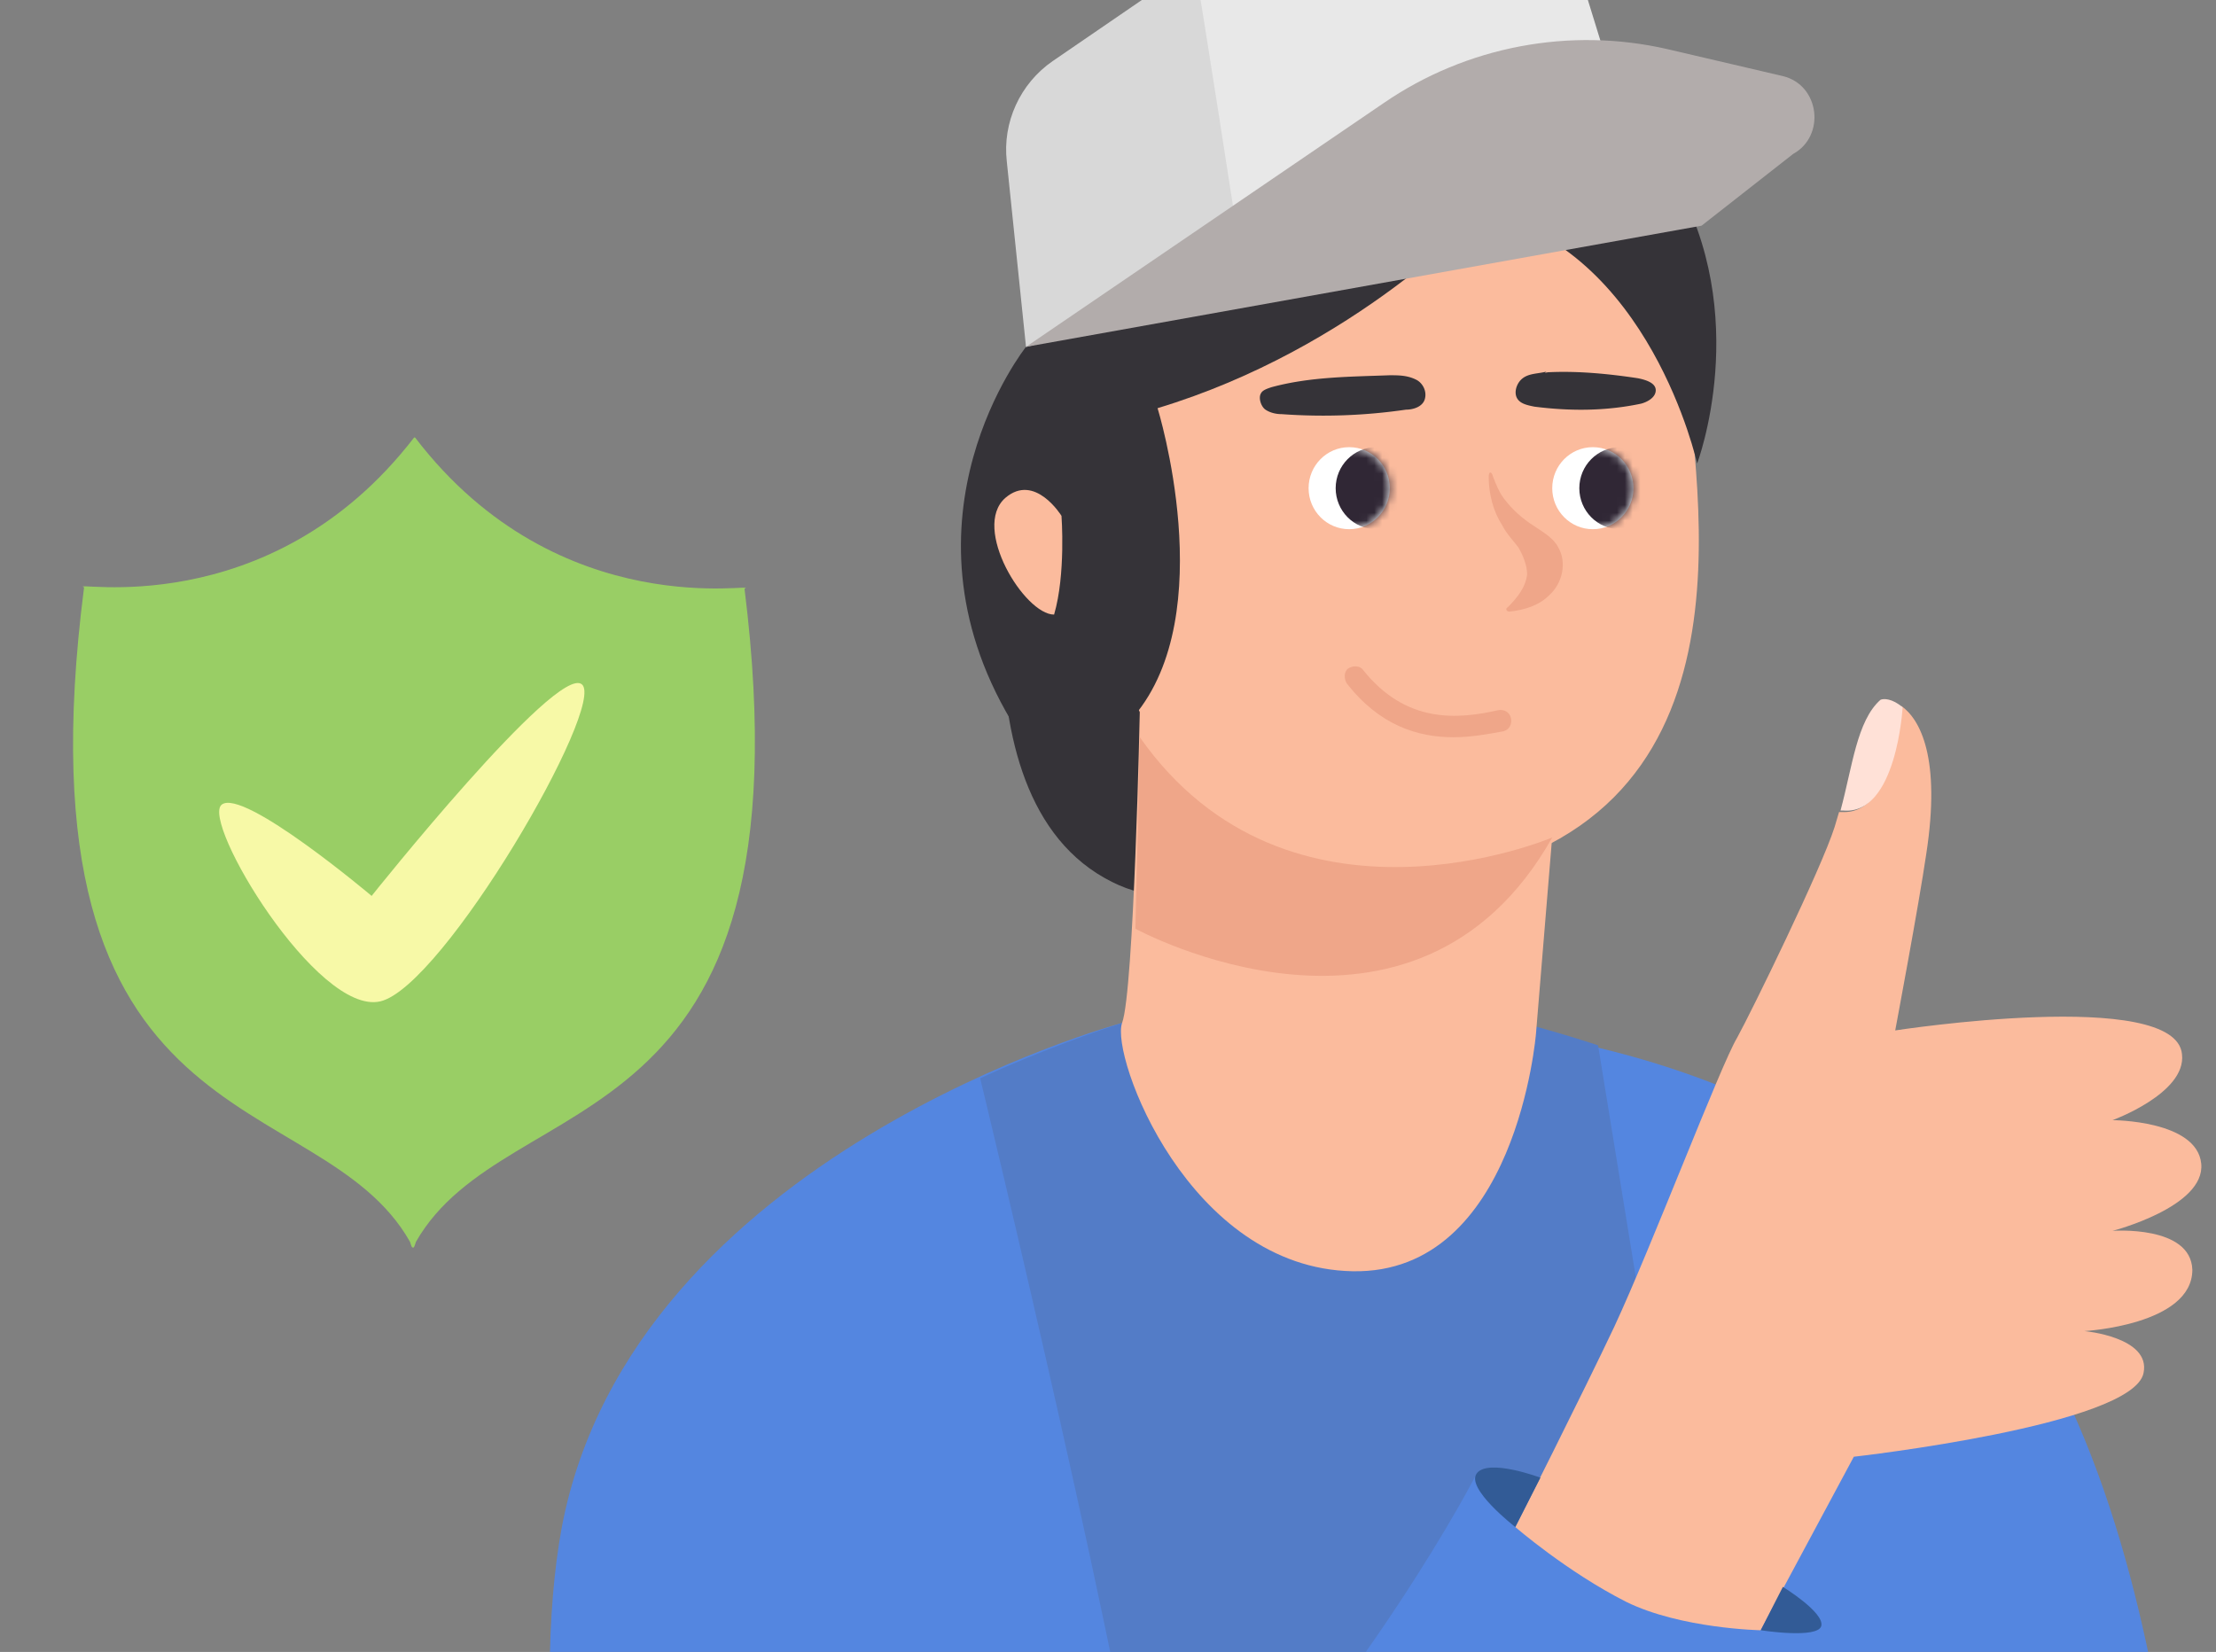 <svg xmlns="http://www.w3.org/2000/svg" width="283" height="211" fill="none" viewBox="0 0 283 211"><rect x="0" y="0" width="283" height="211" fill="#808080" stroke="none"/><g clip-path="url(#a)"><mask id="b" width="283" height="277" x="0" y="-17" maskUnits="userSpaceOnUse" style="mask-type:luminance"><path fill="#fff" d="M283-16.23H0v275.922h283z"/></mask><g mask="url(#b)"><path fill="#5486E0" d="M279.602 261.532s.944-77.76-32.658-106.419c-12.272-10.508-28.696-19.105-50.784-22.926-37.757-4.012-52.86-1.529-52.86-1.529s-62.488 16.813-71.55 64.386c-3.964 21.399-.566 59.227 12.65 85.211 18.878 37.257 53.803 27.513 68.528 19.679 6.419-3.438 13.215-8.407 21.333-14.711 69.285-6.877 105.341-23.691 105.341-23.691"/><path fill="#353338" d="M130.651 57.483s-10.572 42.797 10.384 54.642c20.955 11.846 19.256-30.95 19.256-30.95z"/><path fill="#537CC7" d="M125.177 137.728s19.633 81.008 22.465 106.036c27.562-29.041 40.966-55.597 40.966-55.597l11.705 2.865 11.138-12.227-7.362-45.281s-22.277-7.642-38.89-7.26-40.022 11.464-40.022 11.464"/><path fill="#FBBB9D" d="M135.182 51.37c.188 1.146 4.153 67.443 47.385 61.138s33.981-49.484 32.661-66.68c-1.322-17.194-17.747-44.897-41.534-38.21S133.105 28.06 135.182 51.37"/><path fill="#FBBB9D" d="M145.565 90.727s-.755 35.919-2.266 39.931c-1.51 4.203 8.496 31.333 29.451 31.715s23.409-30.378 23.409-30.378l3.021-36.683z"/><path fill="#EFA689" d="M198.236 106.967s-33.603 14.329-52.671-12.801l-.566 24.455s35.68 19.488 53.237-11.654"/><path fill="#353338" d="M189.174 27.105s-16.047 17.387-41.344 25.029c0 0 8.118 26.175-3.02 39.357 0 0-15.103-5.922-13.971-42.987 1.133-37.447 43.232-43.943 43.232-43.943s29.45.573 39.644 18.15 3.022 36.492 3.022 36.492-6.042-27.512-27.563-32.098"/><path fill="#E8E8E8" d="m210.32 24.43-9.252-29.995c-1.699-5.54-7.174-9.362-12.837-8.789l-19.634 1.337c-3.02.192-5.852 1.338-8.306 3.057l-7.929 5.541c.944 5.159 5.097 32.098 6.607 41.842z"/><path fill="#D8D8D8" d="m128.574 20.61 2.454 23.69 28.129-7.069c-1.51-9.743-5.663-36.682-6.607-41.841L134.426 7.809c-4.153 2.866-6.418 7.833-5.852 12.8"/><path fill="#B2ACAB" d="m131.029 44.3 86.275-15.475 11.704-9.171c4.154-2.293 3.398-8.789-1.322-9.935l-14.724-3.44c-12.461-2.865-25.675-.381-36.247 6.879z"/><path fill="#353338" d="M163.689 52.898c-.755 0-1.51-.19-2.077-.573-.566-.382-.944-1.528-.566-2.102.189-.382.755-.573 1.322-.764 4.908-1.337 10.005-1.337 15.102-1.528 1.133 0 2.266 0 3.399.573.755.382 1.321 1.337 1.132 2.293-.189 1.146-1.51 1.528-2.454 1.528a73.5 73.5 0 0 1-15.858.573m33.981-5.349c3.776-.191 7.739.19 11.515.764.944.191 2.266.573 2.266 1.528s-1.132 1.529-1.888 1.72c-4.53.955-9.061.955-13.592.382-.944-.191-1.888-.382-2.265-1.146s0-1.91.755-2.484c.755-.573 1.699-.573 2.643-.764s-.378.19.566 0"/><path fill="#EFA689" d="M191.817 67.036c-1.132-1.72-1.699-4.013-1.699-6.114 0-.764.378-.764.567 0 .377.955.755 1.91 1.321 2.675 1.133 1.528 2.454 2.674 3.965 3.63 1.132.764 2.454 1.528 3.02 2.675 1.133 1.91.567 4.585-1.132 6.113-1.322 1.338-3.21 1.91-5.098 2.102-.377 0-.566-.382-.188-.573 1.132-1.147 2.265-2.484 2.454-4.203 0-1.147-.567-2.484-1.133-3.44-.566-.764-1.51-1.719-2.077-2.865m-6.23 27.13c-4.53 0-9.439-1.528-13.592-6.878-.378-.573-.378-1.528.189-1.91.566-.383 1.51-.383 1.888.19 5.474 6.879 12.082 6.305 17.179 5.16.755-.192 1.51.19 1.699.954.189.765-.189 1.529-.944 1.72-2.077.382-4.153.764-6.419.764"/><path fill="#353338" d="M131.029 44.3s-17.368 21.781-1.888 47.765 11.327-41.268 11.327-41.268z"/><path fill="#FBBB9D" d="M135.56 65.89s-3.398-5.54-7.174-2.293c-4.342 3.821 2.454 14.902 6.23 14.902 1.51-5.158.944-12.61.944-12.61m134.226 91.325s11.892-3.057 11.326-8.597c-.566-5.541-11.326-5.541-11.326-5.541s9.438-3.439 8.872-8.406c-.754-8.598-36.624-3.057-36.624-3.057s3.02-16.049 3.964-22.545c1.888-12.228-.754-17.195-3.208-18.915v.192s-.756 13.756-7.552 13.374h-.378c-.188.573-.378 1.337-.566 1.91-1.698 5.35-10.572 23.5-12.461 26.939-2.076 3.439-10.95 26.748-15.668 36.874-3.966 8.406-12.649 25.602-12.649 25.602s6.608 5.731 14.159 9.553c6.984 3.439 17.179 3.63 17.179 3.63l11.894-22.163s35.68-4.012 37.002-10.699c.944-4.586-7.552-5.35-7.552-5.35s13.782-.764 13.782-7.833c-.188-5.732-10.194-4.968-10.194-4.968"/><path fill="#FFE1D7" d="M242.978 90.345c-1.322-1.147-2.454-1.147-2.832-.956-3.02 2.675-3.588 8.598-5.098 14.138h.378c6.796.574 7.552-13.182 7.552-13.182"/><path fill="#325B96" d="M196.726 188.739s-6.608-2.484-8.118-.573 4.908 6.878 4.908 6.878zm30.961 13.947s5.287 3.248 4.909 4.968-7.741.573-7.741.573z"/><path fill="#99CE65" d="M95.081 75.197c2.433-1.008-23.568 4.903-42.07-19.312h-.127C34.282 80.021 8.309 74.003 10.736 75.023c-9.287 72.232 30.021 63.03 41.635 83.609 0 0 .24.925.368.682.128.248.367-.676.367-.676 11.698-20.535 50.967-11.169 41.975-83.44"/><path fill="#F7F9A7" d="M28.308 102.778c-2.681 2.146 12.21 26.969 20.25 25.126 8.038-1.847 28.98-37.921 25.742-40.504s-26.84 27.033-26.84 27.033-16.407-13.847-19.151-11.655"/><path fill="#fff" d="M203.418 67.594c2.865 0 5.186-2.346 5.186-5.24 0-2.893-2.321-5.238-5.186-5.238s-5.186 2.345-5.186 5.239 2.322 5.239 5.186 5.239"/><mask id="c" width="11" height="11" x="198" y="57" maskUnits="userSpaceOnUse" style="mask-type:alpha"><path fill="#fff" d="M203.418 67.594c2.865 0 5.186-2.346 5.186-5.24 0-2.893-2.321-5.238-5.186-5.238s-5.186 2.345-5.186 5.239 2.322 5.239 5.186 5.239"/></mask><g mask="url(#c)"><path fill="#302735" d="M206.877 67.594c2.864 0 5.186-2.346 5.186-5.24 0-2.893-2.322-5.238-5.186-5.238s-5.186 2.345-5.186 5.239 2.322 5.239 5.186 5.239"/></g><path fill="#fff" d="M172.303 67.594c2.864 0 5.186-2.346 5.186-5.24 0-2.893-2.322-5.238-5.186-5.238s-5.186 2.345-5.186 5.239 2.322 5.239 5.186 5.239"/><mask id="d" width="11" height="11" x="167" y="57" maskUnits="userSpaceOnUse" style="mask-type:alpha"><path fill="#fff" d="M172.303 67.594c2.864 0 5.186-2.346 5.186-5.24 0-2.893-2.322-5.238-5.186-5.238s-5.186 2.345-5.186 5.239 2.322 5.239 5.186 5.239"/></mask><g mask="url(#d)"><path fill="#302735" d="M175.761 67.594c2.864 0 5.186-2.346 5.186-5.24 0-2.893-2.322-5.238-5.186-5.238s-5.186 2.345-5.186 5.239 2.322 5.239 5.186 5.239"/></g></g></g><defs><clipPath id="a"><path fill="#fff" d="M0 0h283v211H0z"/></clipPath></defs></svg>
